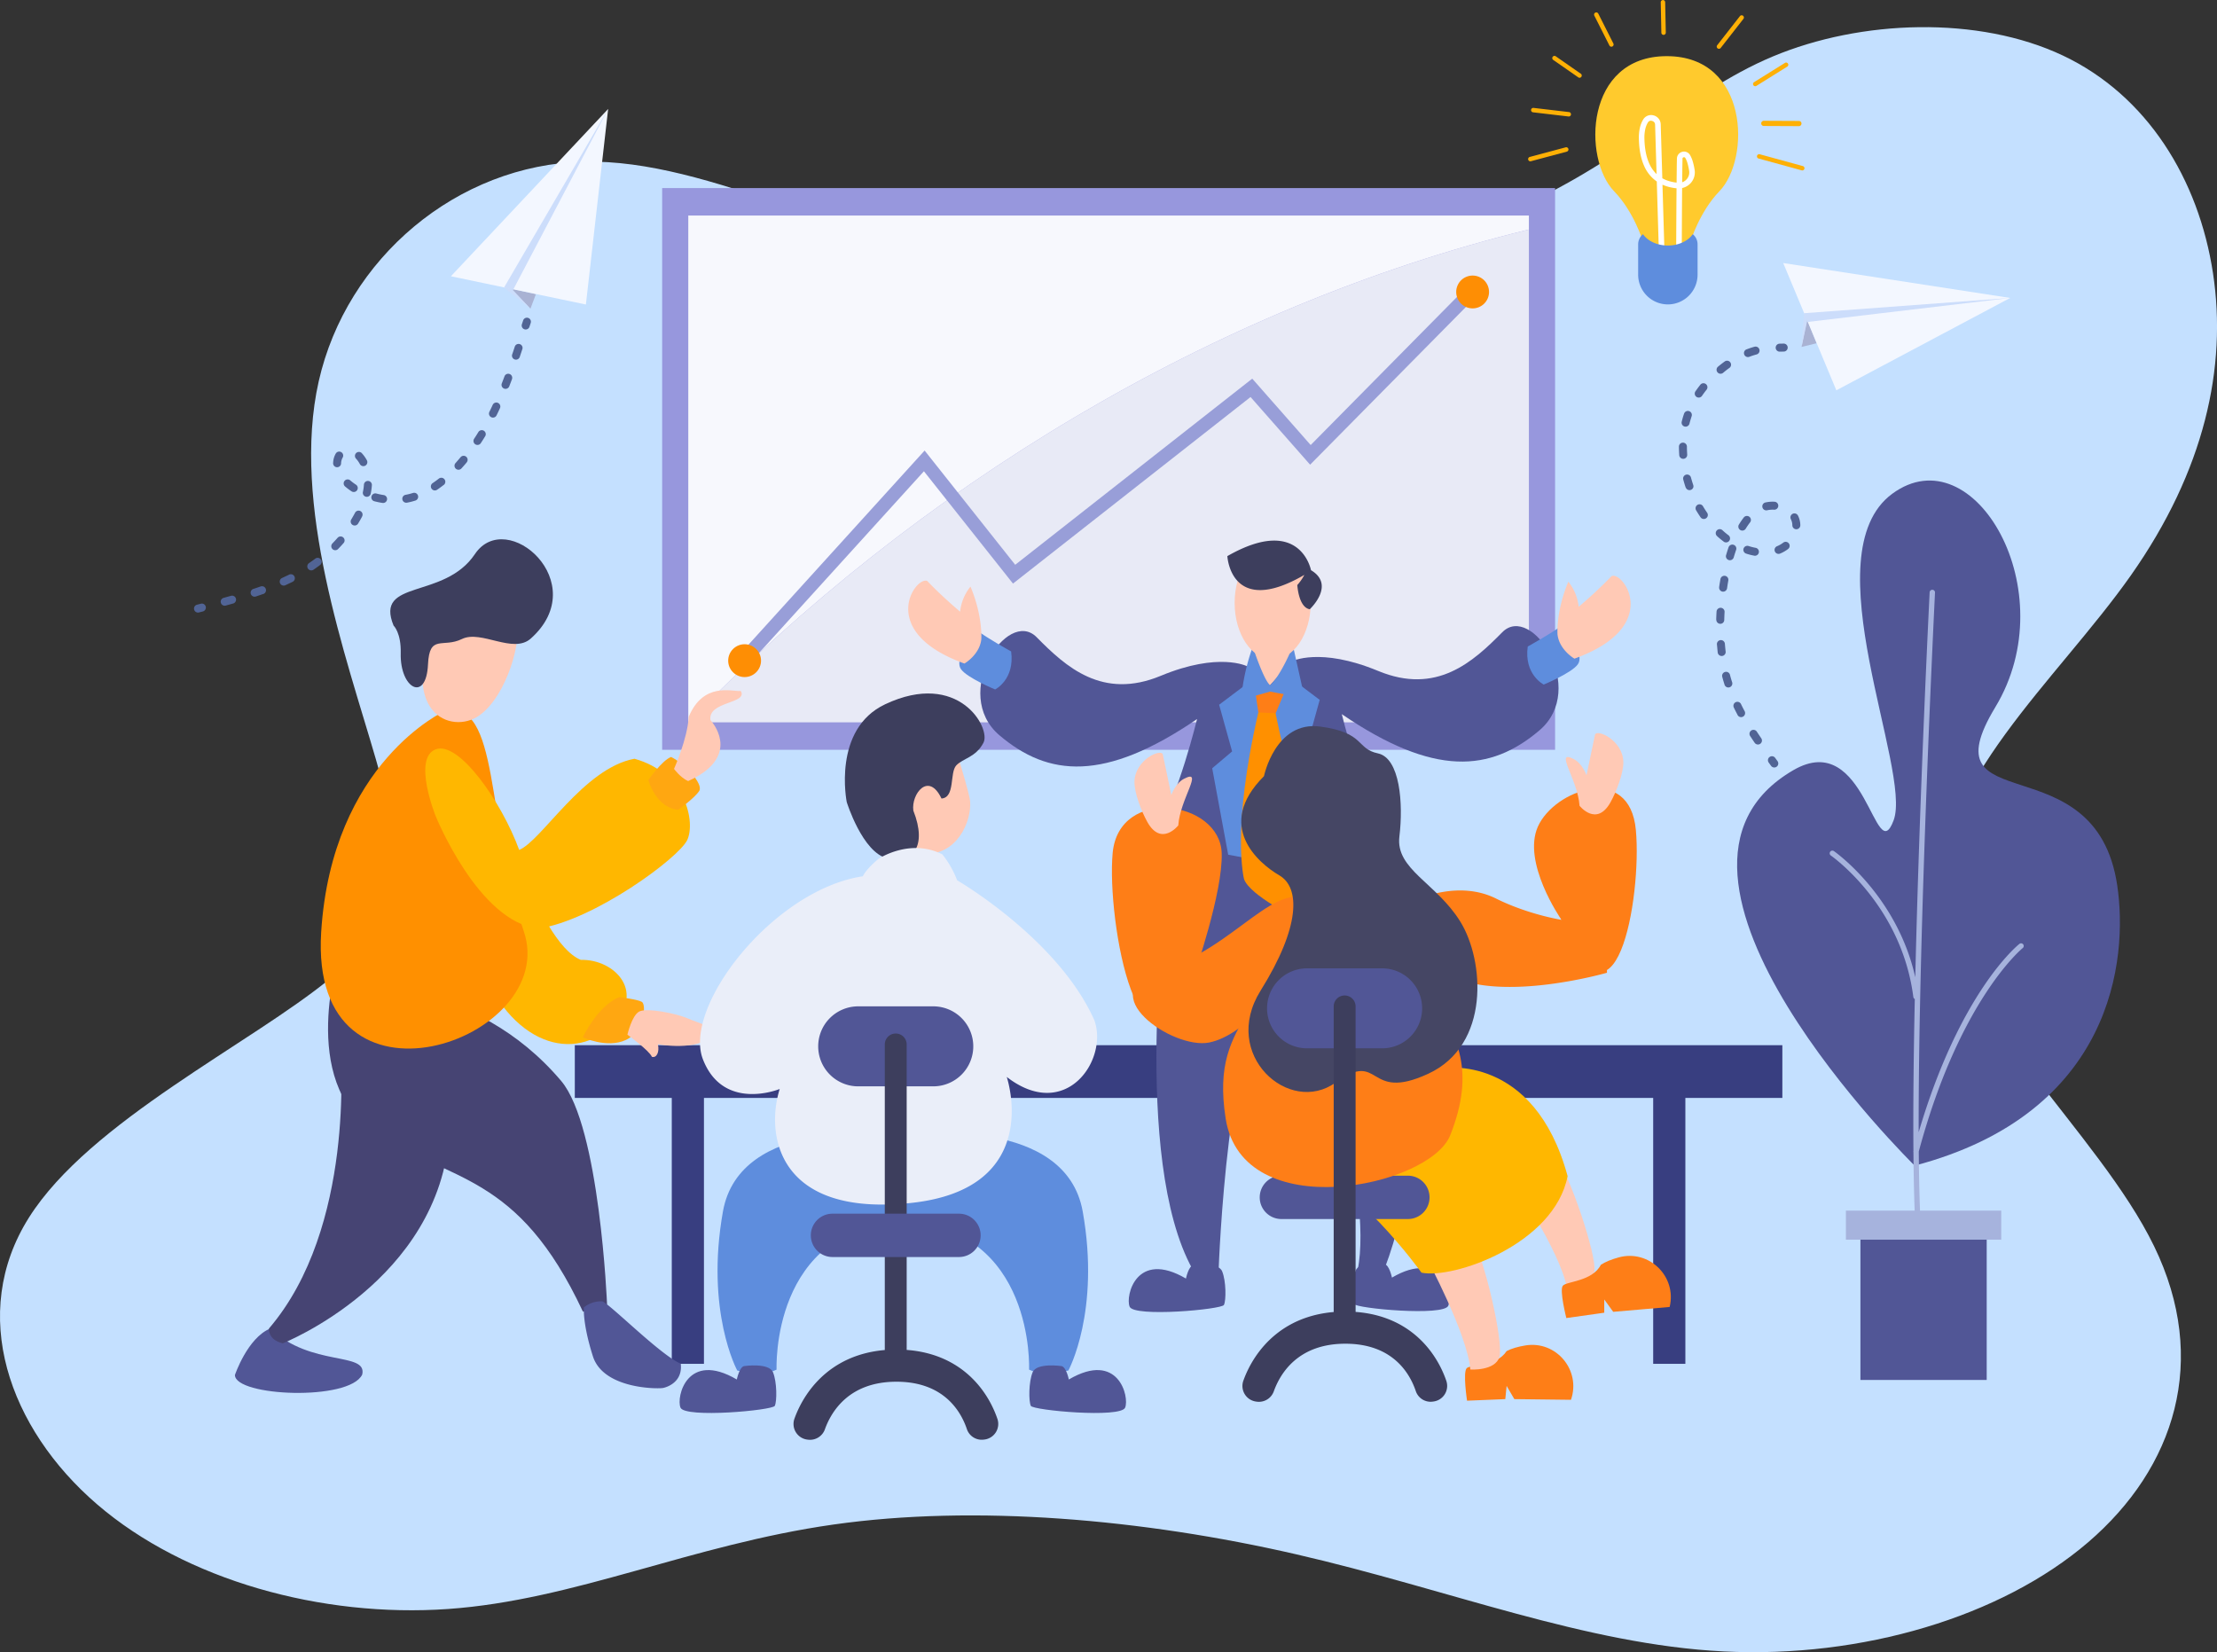 <svg id="Layer_1" data-name="Layer 1" xmlns="http://www.w3.org/2000/svg" viewBox="0 0 1782.44 1328.42"><rect x="0" y="0" width="1782.44" height="1328.42" fill="#333333" stroke="none"/><defs><style>.cls-1{fill:#c4e0ff;}.cls-1,.cls-10,.cls-11,.cls-12,.cls-13,.cls-14,.cls-15,.cls-16,.cls-17,.cls-18,.cls-19,.cls-20,.cls-23,.cls-24,.cls-25,.cls-26,.cls-27,.cls-28,.cls-29,.cls-4,.cls-5,.cls-6,.cls-9{fill-rule:evenodd;}.cls-2{fill:#383e80;}.cls-3{fill:#9797dd;}.cls-4{fill:#e8eaf6;}.cls-5{fill:#f7f8fd;}.cls-6{fill:#989ed8;}.cls-7{fill:#fe8e04;}.cls-11,.cls-8{fill:#ffc9b5;}.cls-21,.cls-9{fill:#515696;}.cls-10{fill:#5e8ddd;}.cls-12{fill:#ff9000;}.cls-13{fill:#fe7e17;}.cls-14{fill:#3d3e5d;}.cls-15{fill:#464473;}.cls-16{fill:#ffb700;}.cls-17{fill:#ffa711;}.cls-18{fill:#eaeef9;}.cls-19{fill:#454664;}.cls-20,.cls-22{fill:#a6b3dd;}.cls-23{fill:#a9b2d3;}.cls-24{fill:#f3f7ff;}.cls-25{fill:#ccddfb;}.cls-26{fill:#516495;}.cls-27{fill:#ffca2d;}.cls-28{fill:#fff;}.cls-29{fill:#feb005;}</style></defs><title>compromisso</title><path class="cls-1" d="M394.53,1142.35c-63.46,52.28-193.64,115-242.46,192.38s-16.27,169.48,54.77,230.6,180.59,91.29,282.2,84.15,195.27-51.6,309.58-67.87,249.25-4.37,371.9,23.81,233,72.63,344.11,78.19,223.06-27.78,292.91-87.71,97.64-146.46,53.1-238.12-161.41-188.44-169.74-279.33S1782.76,902.57,1842,818.39s77.48-167.52,66-242.93-52.79-142.88-120.66-175-162.33-29-233.38.79-118.67,86.13-218.69,127.83-252.43,68.72-386.18,46.89-248.86-92.52-350.86-90.16S407.28,563.55,385,662.49s22.09,221.4,45.91,303.56S458,1090.06,394.53,1142.35Z" transform="translate(-128.78 -355.79)"/><rect class="cls-2" x="462.14" y="840.38" width="970.85" height="42.4"/><rect class="cls-2" x="540.1" y="866.97" width="25.87" height="229.6"/><rect class="cls-2" x="1329.14" y="866.97" width="25.87" height="229.6"/><rect class="cls-3" x="532.37" y="151.22" width="717.9" height="451.65"/><path class="cls-4" d="M682.15,936.41v.16H1358V540.3C1103.17,602.8,866,747.43,682.15,936.41Z" transform="translate(-128.78 -355.79)"/><path class="cls-5" d="M682.15,529.11v407.3C866,747.43,1103.17,602.8,1358,540.3V529.11Z" transform="translate(-128.78 -355.79)"/><polygon class="cls-6" points="599.41 536.97 591.43 529.73 743.38 362.26 816.21 454.11 1006.79 304.45 1053.77 357.83 1180.68 229.36 1188.34 236.93 1053.32 373.63 1005.43 319.22 814.43 469.22 742.82 378.91 599.41 536.97"/><circle class="cls-7" cx="1312.75" cy="590.55" r="13.2" transform="translate(-254.85 191.53) rotate(-22.5)"/><circle class="cls-7" cx="727.44" cy="886.98" r="13.2" transform="translate(-542.91 418.38) rotate(-45)"/><rect class="cls-8" x="1006.49" y="523.38" width="30.72" height="50.66"/><path class="cls-9" d="M1088.38,1373s19.76-2.88,23,5,3.24,23.35,1.44,27-72.22,10.06-75.82,1.43,5.39-46,45.28-22.63C1082.27,1383.73,1084.42,1373.31,1088.38,1373Z" transform="translate(-128.78 -355.79)"/><path class="cls-9" d="M1066.6,1075.87s-28.28,211.74,21,300.51l21-.66s7.23-199.9,44.06-218.31,80.22,159.13,67.73,219l20.38,2s57.21-126.25-4.6-304.45C1186.93,1020.64,1082.38,1054.83,1066.6,1075.87Z" transform="translate(-128.78 -355.79)"/><path class="cls-9" d="M1241.79,1372.23s-19.76-2.87-23,5-3.24,23.35-1.44,27,72.22,10.06,75.82,1.43-5.39-46-45.28-22.63C1247.9,1383,1245.75,1372.59,1241.79,1372.23Z" transform="translate(-128.78 -355.79)"/><path class="cls-9" d="M1167.25,887.58s22.58-11.81,69.5,7.65,76.18-7.09,99.81-31.07,69.16,45.52,29.89,78.88-84.52,37.67-158.89-13.06c0,0,15.29,62.9,32.32,89s18.76,76.11,18.76,76.11-67.76-18.42-88.61-11.82c0,0-22.94-125.45-20.16-176.54Z" transform="translate(-128.78 -355.79)"/><path class="cls-10" d="M1182.54,1039.1l12.85-69.51-16-13.55,10.42-37.53-25.36-19.11s-14.25,16.68-14.25,17.72,8.34,126.49,8.34,126.49Z" transform="translate(-128.78 -355.79)"/><path class="cls-10" d="M1357.06,875.63s21.2-11.82,26.42-16.34c9.38,8.69,18.76,23.64,13.9,30.59s-27.46,16.33-27.46,16.33S1353.94,898.21,1357.06,875.63Z" transform="translate(-128.78 -355.79)"/><path class="cls-11" d="M1381,865.9s-1.39-18.42,8.69-42.4a38.45,38.45,0,0,1,8.34,20.16A359.45,359.45,0,0,0,1424.48,819c9.38-4.17,41.36,40.66-29.88,66.38C1394.6,885.36,1382.43,878.41,1381,865.9Z" transform="translate(-128.78 -355.79)"/><path class="cls-9" d="M1131.52,891.53s-22.59-11.82-69.5,7.64-76.18-7.09-99.81-31.06S893.05,913.63,932.33,947s84.52,37.67,158.88-13.07c0,0-15.29,62.9-32.32,89s-18.76,76.1-18.76,76.1,67.76-18.41,88.62-11.81c0,0,22.93-125.45,20.15-176.54Z" transform="translate(-128.78 -355.79)"/><path class="cls-10" d="M1116.23,1043l-12.85-69.5,16-13.55-10.43-37.53,25.38-19.12s14.24,16.68,14.24,17.73-8.34,126.49-8.34,126.49Z" transform="translate(-128.78 -355.79)"/><path class="cls-10" d="M941.71,879.57s-21.2-11.81-26.41-16.33c-9.39,8.69-18.77,23.63-13.91,30.58s27.46,16.33,27.46,16.33S944.83,902.16,941.71,879.57Z" transform="translate(-128.78 -355.79)"/><path class="cls-11" d="M917.73,869.84s1.39-18.42-8.69-42.39a38.39,38.39,0,0,0-8.34,20.15s-14.94-12.51-26.41-24.67c-9.39-4.17-41.36,40.66,29.88,66.37C904.17,889.3,916.34,882.35,917.73,869.84Z" transform="translate(-128.78 -355.79)"/><path class="cls-12" d="M1129,1062.73s-10.43-39.27,11.47-134.14l8-6.26,5.91,6.95s14.94,81,42,123.37L1171.07,1094S1133.88,1075.93,1129,1062.73Z" transform="translate(-128.78 -355.79)"/><path class="cls-13" d="M1137.71,909.82l2.78,18.77,13.9.69,8-19.11S1143.61,906,1137.71,909.82Z" transform="translate(-128.78 -355.79)"/><path class="cls-10" d="M1136,875.77s8.69,26.75,13.9,30.92c9-8,18.42-31.62,18.42-31.62l9.38,42-27.8-5.21-23.28,6.6A167.62,167.62,0,0,1,1136,875.77Z" transform="translate(-128.78 -355.79)"/><path class="cls-11" d="M1182.57,840.52c0,25.14-13.69,45.53-30.58,45.53s-30.58-20.39-30.58-45.53S1135.1,795,1152,795,1182.57,815.38,1182.57,840.52Z" transform="translate(-128.78 -355.79)"/><path class="cls-14" d="M1115.56,802.93s2.51,49.64,61.9,15.09a40.58,40.58,0,0,1-5.66,8.16s.94,17.91,10,19.48c0,0,21.05-19.48,1-31.42C1182.8,814.24,1174.31,769.32,1115.56,802.93Z" transform="translate(-128.78 -355.79)"/><path class="cls-9" d="M317.66,1461.34S327.72,1431.52,346,1424c33.06,31.26,78.33,18.33,74,37C409.64,1482.54,317.66,1478.58,317.66,1461.34Z" transform="translate(-128.78 -355.79)"/><path class="cls-15" d="M402.45,1202.62S414.67,1342.75,345,1424c0,0-1.08,9,11.13,11.88,0,0,126.12-49.95,134-169.25C475.75,1176,402.45,1202.62,402.45,1202.62Z" transform="translate(-128.78 -355.79)"/><path class="cls-15" d="M401.74,1122.13s-33.78,102.77,28,143.73S545,1298.27,597.44,1410.38l19.41-5.75s-5.79-143-36.9-179.73C508.81,1140.82,414.67,1154.47,401.74,1122.13Z" transform="translate(-128.78 -355.79)"/><path class="cls-16" d="M479.05,973.9s14-31.77,31-8.13,49.5,147,85.7,161.8c27.34-.74,53.94,26.6,22.9,54.67s-84.22,12.56-108.6-63.54S479.05,973.9,479.05,973.9Z" transform="translate(-128.78 -355.79)"/><path class="cls-17" d="M626.48,1157.54s14.56,1.62,18.33,3.77S647,1185,631.87,1192s-34.49-2.16-34.49-2.16S608.7,1165.09,626.48,1157.54Z" transform="translate(-128.78 -355.79)"/><path class="cls-12" d="M486.53,927.4s-90.9,41-99.53,177.86c-9.93,157.72,193.31,87.32,162.77-1.07S531.09,918.06,486.53,927.4Z" transform="translate(-128.78 -355.79)"/><path class="cls-11" d="M481.14,850.87s57.13-8.26,62.52,4.67S536.84,914.83,514.2,931,446.29,928.84,481.14,850.87Z" transform="translate(-128.78 -355.79)"/><path class="cls-14" d="M445.21,858.78s6.17,5.7,5.75,22.27c-.72,28.39,20.48,39.89,21.92,9,1.15-24.76,11.86-12.94,27.31-20.48s41.12,12.32,55.33-.36c50.3-44.92-19.51-105.83-44.92-67.91C485.81,838.3,429.76,821.05,445.21,858.78Z" transform="translate(-128.78 -355.79)"/><path class="cls-16" d="M479,1011.84s-18.69-46.35,0-53.53,53.17,42.39,67.19,80.84c18-7.19,51.74-65.75,92.7-73.3,41.32,11.5,49.22,51,42.4,65.4s-75.1,64.67-119.65,71.14C513.48,1097.36,479,1011.84,479,1011.84Z" transform="translate(-128.78 -355.79)"/><path class="cls-17" d="M650,983.1s10.78-15.81,18.32-18.68c10.42,5,26.23,21.55,22.64,27.3-4,6.11-16.89,15.09-16.89,15.09S657.92,1007.17,650,983.1Z" transform="translate(-128.78 -355.79)"/><path class="cls-11" d="M670.68,974s10.84-24.15,11.83-41.89c11.82-28.09,34.5-20.21,41.89-20.7,5.91,10.35-26.86,8.13-24.4,23.41,4.93,5.42,22.43,30.8-18,49C675.61,980.86,670.68,974,670.68,974Z" transform="translate(-128.78 -355.79)"/><path class="cls-11" d="M681.46,1174.52c-9.32-4-32.88-8.62-38.81-5.39s-9.43,18.59-9.43,18.59,17.52,12.67,19.67,17.79c3.72,1.13,6.24-3.66,4.85-10.1,19.8,3.31,38.68.43,41-6.88C701.4,1179.91,693.31,1179.64,681.46,1174.52Z" transform="translate(-128.78 -355.79)"/><path class="cls-9" d="M598.21,1407a21.7,21.7,0,0,1,15-4.85c7.55,3.64,47.46,43.85,62.89,50.06,1.69,14.38-10.28,18.74-14.19,19.56s-48,1.06-56.45-25.48S598.21,1407,598.21,1407Z" transform="translate(-128.78 -355.79)"/><path class="cls-10" d="M999.26,1329.83c-13.55-75.89-131.22-63-144.62-61.25-13.4-1.72-131.07-14.64-144.62,61.25-14.37,80.48,11.5,127.91,11.5,127.91s18.68,5.75,31.62-.71c0,0-5-114.06,101.5-119.22C961.12,1343,956.14,1457,956.14,1457c12.94,6.46,31.62.71,31.62.71S1013.63,1410.31,999.26,1329.83Z" transform="translate(-128.78 -355.79)"/><path class="cls-11" d="M892.91,944.29s12.58,39.52,15.45,53.18S901.53,1041,875,1042.38,826.8,989.56,892.91,944.29Z" transform="translate(-128.78 -355.79)"/><path class="cls-14" d="M809.55,1000.7s12.58,40.61,32.7,45.28,32.33-9.35,20.84-38.45c-1.8-13.29,12.21-31.62,22.64-9.7,11.13-.72,6.46-20.84,11.85-26.59s15.81-6.47,21.92-18.32-20.12-58.63-79-30.9C797.69,942.14,809.55,1000.7,809.55,1000.7Z" transform="translate(-128.78 -355.79)"/><path class="cls-18" d="M835.06,1046.34s25.15-16.89,51.38-3.6a78.84,78.84,0,0,1,11.86,20.84s81.2,47.07,110.31,112.47c11.5,32-23,82.29-70.43,45.63,0,0,30.54,89.83-76.89,101.32s-117.13-55-105.64-91.62c0,0-45.18,18.59-61.71-23.8s56.68-136.45,128.54-147.23C825.36,1054.24,835.06,1046.34,835.06,1046.34Z" transform="translate(-128.78 -355.79)"/><path class="cls-9" d="M727.27,1454.15s19.76-2.87,23,5,3.23,23.36,1.43,27-72.22,10.06-75.81,1.44,5.39-46,45.27-22.64C721.16,1464.93,723.32,1454.51,727.27,1454.15Z" transform="translate(-128.78 -355.79)"/><path class="cls-9" d="M982,1454.15s-19.76-2.87-23,5-3.24,23.36-1.44,27,72.22,10.06,75.81,1.44-5.38-46-45.27-22.64C988.12,1464.93,986,1454.51,982,1454.15Z" transform="translate(-128.78 -355.79)"/><path class="cls-9" d="M879.12,1229.25H818.76a32.16,32.16,0,0,1-32.16-32.16h0a32.16,32.16,0,0,1,32.16-32.16h60.36a32.16,32.16,0,0,1,32.16,32.16h0A32.16,32.16,0,0,1,879.12,1229.25Z" transform="translate(-128.78 -355.79)"/><path class="cls-14" d="M848.94,1459.92h0a8.8,8.8,0,0,1-8.8-8.8V1195.58a8.8,8.8,0,0,1,8.8-8.8h0a8.8,8.8,0,0,1,8.8,8.8v255.54A8.8,8.8,0,0,1,848.94,1459.92Z" transform="translate(-128.78 -355.79)"/><path class="cls-9" d="M899.78,1366.49H798.1a17.43,17.43,0,0,1-17.43-17.43h0a17.42,17.42,0,0,1,17.43-17.42H899.78a17.42,17.42,0,0,1,17.43,17.42h0A17.43,17.43,0,0,1,899.78,1366.49Z" transform="translate(-128.78 -355.79)"/><path class="cls-14" d="M778.29,1513.34l-.63-.08a12.65,12.65,0,0,1-10.15-16.82c8.86-24.58,32.72-55.56,82-55.56s72.72,31,81.17,55.71a12.65,12.65,0,0,1-10.45,16.65l-.61.07a12.58,12.58,0,0,1-13.46-8.4c-4.76-14.19-18.46-38.16-56.65-38.16s-52.41,24.08-57.5,38.2A12.72,12.72,0,0,1,778.29,1513.34Z" transform="translate(-128.78 -355.79)"/><path class="cls-13" d="M1308.27,1482s-3.5-22.91-.27-26.14,24-1.08,32.07-13.74c3.88-2.07,9.13-3.55,15-4.53,24.85-4.15,45,19.9,36.76,43.69h0l-45.54-.54-6.2-10.6-1.08,10.6Z" transform="translate(-128.78 -355.79)"/><path class="cls-11" d="M1344.74,1305s38.06,56.65,43.58,85.35c0,0,20-.61,22.33-12.49,2-12.65-20.19-78.71-31.29-92.51C1361.88,1283.83,1344.74,1305,1344.74,1305Z" transform="translate(-128.78 -355.79)"/><path class="cls-13" d="M1388.09,1415.56s-5.72-22.45-2.82-26,23.76-3.41,30.57-16.81c3.66-2.43,8.73-4.42,14.46-6,24.33-6.56,46.79,15.4,40.86,39.89h0l-45.37,3.92-7.21-9.95,0,10.66Z" transform="translate(-128.78 -355.79)"/><path class="cls-11" d="M1275.93,1367.74s32.34,60.09,35,89.2c0,0,20,1.34,23.45-10.25,3.24-12.39-12.4-80.3-22.1-95.12C1295.07,1348.33,1275.93,1367.74,1275.93,1367.74Z" transform="translate(-128.78 -355.79)"/><path class="cls-16" d="M1288.87,1214.67s73.3-12.39,100.25,86.78c-10.78,55-92.17,83-117.5,77.6,0,0-56-78.14-100.25-86.23C1149.28,1257.25,1210.72,1197.43,1288.87,1214.67Z" transform="translate(-128.78 -355.79)"/><path class="cls-9" d="M1260.7,1335.94H1159a17.42,17.42,0,0,1-17.42-17.43h0a17.43,17.43,0,0,1,17.42-17.43H1260.7a17.43,17.43,0,0,1,17.42,17.43h0A17.42,17.42,0,0,1,1260.7,1335.94Z" transform="translate(-128.78 -355.79)"/><path class="cls-13" d="M1170.84,1055.68s17.24-32.88,74.91-20.48c-10.78,123.42,90,129.89,49,233.37-16.52,41.74-167.08,73.3-180.56-13.48S1157.9,1177.48,1170.84,1055.68Z" transform="translate(-128.78 -355.79)"/><path class="cls-13" d="M1383.57,1094.41s-31.21-45.22-18.35-74c13.34-29.81,73.81-51.34,78.78,2.77S1427.24,1203.09,1383.57,1094.41Z" transform="translate(-128.78 -355.79)"/><path class="cls-11" d="M1398.72,1003.67s13.54,17.17,24.77-2.61c5-8.88,10.71-24,10.44-32.81-.54-17.59-21.78-26.81-22.84-21.52s-6.79,32.44-6.79,32.44-3.12-9.3-10.15-13C1377.84,957.64,1397.26,982.21,1398.72,1003.67Z" transform="translate(-128.78 -355.79)"/><path class="cls-13" d="M1089.08,1139s23-65.82,21.93-97.3c-1.44-42.39-82.71-54.1-87.67,0S1045.42,1247.65,1089.08,1139Z" transform="translate(-128.78 -355.79)"/><path class="cls-11" d="M1076.09,1019.48s-13.54,17.17-24.77-2.61c-5-8.88-10.71-24-10.44-32.81.54-17.59,21.77-26.81,22.83-21.53S1070.5,995,1070.5,995s3.13-9.3,10.15-13C1097,973.45,1077.55,998,1076.09,1019.48Z" transform="translate(-128.78 -355.79)"/><path class="cls-13" d="M1187.18,1082.09s-12.39,36.83-19.4,50.84-37.19,55.15-66.83,61.08-95.56-40.53-39.34-57.67C1124.67,1117.12,1154.85,1058.91,1187.18,1082.09Z" transform="translate(-128.78 -355.79)"/><path class="cls-13" d="M1268.39,1079s33.06-15.81,63.24-.71c16.29,8.14,36.57,14.41,54.38,17.42a41.5,41.5,0,0,1,34.73,42.22h0s-87,25.15-129.36.72C1258.33,1131.49,1239.64,1112.09,1268.39,1079Z" transform="translate(-128.78 -355.79)"/><path class="cls-19" d="M1145,979.86s9.16-44.73,45.27-39.88,28.56,17.79,46.35,21.56,20.48,40.42,17.25,66.83,29.64,37.19,49,68.45,24.26,99.17-25.87,122.34-37.19-19.94-74.38,7-92.7-22.1-60.36-73.84,31.8-83,15.09-92.7S1105.08,1019.75,1145,979.86Z" transform="translate(-128.78 -355.79)"/><path class="cls-9" d="M1240,1198.69h-60.37a32.15,32.15,0,0,1-32.15-32.16h0a32.15,32.15,0,0,1,32.15-32.16H1240a32.16,32.16,0,0,1,32.16,32.16h0A32.16,32.16,0,0,1,1240,1198.69Z" transform="translate(-128.78 -355.79)"/><path class="cls-14" d="M1209.86,1429.37h0a8.82,8.82,0,0,1-8.81-8.81V1165a8.82,8.82,0,0,1,8.81-8.81h0a8.81,8.81,0,0,1,8.8,8.81v255.53A8.81,8.81,0,0,1,1209.86,1429.37Z" transform="translate(-128.78 -355.79)"/><path class="cls-14" d="M1139.2,1482.79l-.62-.09a12.64,12.64,0,0,1-10.15-16.81c8.86-24.59,32.71-55.57,82-55.57s72.71,31.06,81.17,55.72a12.65,12.65,0,0,1-10.45,16.64l-.61.08a12.58,12.58,0,0,1-13.46-8.41c-4.77-14.18-18.46-38.16-56.65-38.16s-52.42,24.09-57.5,38.21A12.73,12.73,0,0,1,1139.2,1482.79Z" transform="translate(-128.78 -355.79)"/><path class="cls-9" d="M1668.14,1293S1428,1057.81,1570.66,975c58.58-34,65.62,80.59,80.59,40.29s-66.77-214.13-1.15-262.48S1789.4,831.1,1733,924.36s80.61,26.69,98,143.26C1839.92,1127.05,1827.67,1250.94,1668.14,1293Z" transform="translate(-128.78 -355.79)"/><path class="cls-20" d="M1755.37,1115.06a2.16,2.16,0,0,0-3-.35c-2,1.61-47.9,39.17-81,151.41-.39-163.92,13-430.35,13.12-433.76a2.16,2.16,0,1,0-4.31-.21c-.13,2.62-8.08,161.51-11.54,309.41-14.84-66.23-65-101.17-65.56-101.54a2.16,2.16,0,0,0-2.43,3.56c.57.39,56.91,39.66,66.43,113.86a2.14,2.14,0,0,0,1.17,1.62c-.92,43.7-1.39,85.84-1.1,122a.06.06,0,0,0,0,0,2.08,2.08,0,0,0,0,1.08c.32,37.51,1.47,68.49,3.83,88a2.15,2.15,0,0,0,2.13,1.9l.26,0a2.15,2.15,0,0,0,1.89-2.4c-2.35-19.44-3.5-50.43-3.81-88,32.8-121.94,83.07-163.17,83.57-163.57A2.16,2.16,0,0,0,1755.37,1115.06Z" transform="translate(-128.78 -355.79)"/><rect class="cls-21" x="1495.76" y="995.13" width="101.52" height="114.41"/><rect class="cls-22" x="1484.08" y="973.38" width="124.88" height="23.37"/><polygon class="cls-23" points="1460.56 275.97 1448.41 278.96 1452.8 256.92 1460.56 275.97"/><polygon class="cls-24" points="1433.69 211.49 1476.4 313.82 1616.15 239.56 1433.69 211.49"/><polygon class="cls-25" points="1616.15 239.56 1450.37 251.84 1452.76 258.93 1616.15 239.56"/><path class="cls-25" d="M1577.19,634.75c.12-.44,4.35-20,4.35-20l-2.39-7.09Z" transform="translate(-128.78 -355.79)"/><path class="cls-26" d="M1562.91,638.47a3.21,3.21,0,1,0-.12-6.42l-3.25.07a3.21,3.21,0,0,0-1.92,5.72,3.12,3.12,0,0,0,2.07.69l3.22-.06Zm-10.22,333.08a3.21,3.21,0,0,0,5.8-1.69,3.16,3.16,0,0,0-.6-2.08l-1.9-2.62a3.21,3.21,0,1,0-5.2,3.77l1.9,2.62ZM1539.5,953a3.21,3.21,0,0,0,5.31-3.61c-1.21-1.77-2.4-3.54-3.57-5.33a3.21,3.21,0,0,0-5.85,1.22,3.17,3.17,0,0,0,.48,2.28q1.79,2.75,3.63,5.44Zm-13.75-22.36a3.21,3.21,0,0,0,6-.8,3.17,3.17,0,0,0-.3-2.22c-1-1.88-2-3.76-2.89-5.67a3.21,3.21,0,1,0-5.77,2.81q1.44,3,3,5.88Zm-10.46-24.31a3.21,3.21,0,1,0,6.11-2q-1-3-1.77-6.05a3.21,3.21,0,0,0-6.21,1.62c.57,2.15,1.19,4.27,1.87,6.39Zm-5.49-25.93a3.21,3.21,0,0,0,5.78,1.52,3.16,3.16,0,0,0,.59-2.26c-.24-2.11-.43-4.21-.61-6.32a3.21,3.21,0,0,0-6.4.48c.25,2.18.38,4.39.64,6.58Zm-.64-6.58,6.4-.48-6.4.48Zm-.48-19.75a3.22,3.22,0,0,0,5.38,2.45,3.15,3.15,0,0,0,1-2.28c.05-2.13.14-4.25.26-6.38a3.21,3.21,0,0,0-5.45-2.47,3.16,3.16,0,0,0-1,2.11c-.13,2.18-.22,4.38-.28,6.57Zm2.29-26.19a3.21,3.21,0,0,0,6.35.94c.3-2.1.65-4.21,1-6.3a3.21,3.21,0,0,0-6.32-1.14c-.39,2.15-.75,4.33-1.06,6.5Zm5.55-25.76a3.21,3.21,0,1,0,6.16,1.81c.59-2,1.23-4,1.92-6a3.21,3.21,0,1,0-6.07-2.1q-1.08,3.13-2,6.32Zm10.33-24.6a3.21,3.21,0,0,0,5.49,3.33,54,54,0,0,1,3.44-5,3.21,3.21,0,1,0-5.06-3.95,60.78,60.78,0,0,0-3.87,5.66Zm21.31-17.73a3.22,3.22,0,0,0-.77,6,3.26,3.26,0,0,0,2.17.28,19.78,19.78,0,0,1,5.53-.46,3.21,3.21,0,0,0,2.35-5.59,3.14,3.14,0,0,0-1.93-.81,26,26,0,0,0-7.35.59Zm26.13,10.46a3.21,3.21,0,0,0-5.7,2.95,11.09,11.09,0,0,1,1.21,4.82,3.21,3.21,0,1,0,6.41-.13,17.39,17.39,0,0,0-1.92-7.64Zm-7.89,26.94a3.21,3.21,0,1,0-3.93-5.08,21.64,21.64,0,0,1-4.84,2.8,3.21,3.21,0,1,0,2.42,5.94,28.26,28.26,0,0,0,6.35-3.66Zm-1.46,1.06-3.58-5.33,3.58,5.33Zm-25.8,4.34a3.21,3.21,0,0,0,2.94-5.33,3.25,3.25,0,0,0-1.78-1,41.91,41.91,0,0,1-5.83-1.5,3.21,3.21,0,0,0-2,6.09,47,47,0,0,0,6.7,1.72Zm-24.66-11.4a3.21,3.21,0,1,0,3.88-5.11,56.72,56.72,0,0,1-4.78-4,3.21,3.21,0,0,0-4.31,4.76,58.41,58.41,0,0,0,5.21,4.31Zm-5.21-4.31,4.32-4.75-4.32,4.75ZM1496,771.68a3.21,3.21,0,0,0,5.29-3.64c-1.17-1.71-2.32-3.47-3.36-5.26a3.21,3.21,0,0,0-5.54,3.24c1.16,1.93,2.33,3.8,3.61,5.66Zm-11.9-23.94a3.21,3.21,0,0,0,6,.13,3.17,3.17,0,0,0,0-2.17c-.66-2-1.27-4-1.81-6a3.21,3.21,0,0,0-6-.52,3.15,3.15,0,0,0-.19,2.18q.87,3.23,1.92,6.39Zm-5.24-26.14a3.21,3.21,0,1,0,6.4-.45c-.13-2.09-.22-4.15-.22-6.25a3.21,3.21,0,0,0-6.42,0c0,2.24.1,4.46.24,6.7Zm2-26.73a3.21,3.21,0,0,0,6.24,1.52c.5-2.07,1.12-3.91,1.73-5.92a3.21,3.21,0,1,0-6.06-2.12,66.71,66.71,0,0,0-1.91,6.52Zm11.1-24.54a3.21,3.21,0,1,0,5.29,3.63q1.77-2.58,3.72-5a3.21,3.21,0,0,0-5-4q-2.1,2.63-4,5.4Zm18.06-19.7a3.21,3.21,0,0,0,4.1,4.94c1.56-1.3,3.28-2.7,4.94-3.85a3.21,3.21,0,1,0-3.75-5.2c-1.81,1.28-3.59,2.69-5.29,4.11Zm5.29-4.11,3.75,5.2-3.75-5.2Zm17.65-9.84a3.21,3.21,0,0,0,.27,6.08,3.1,3.1,0,0,0,2-.09,56.66,56.66,0,0,1,5.83-1.9,3.21,3.21,0,0,0,.55-6,3.16,3.16,0,0,0-2.2-.2A61.41,61.41,0,0,0,1533.05,636.68Z" transform="translate(-128.78 -355.79)"/><path class="cls-26" d="M287.18,842a3.21,3.21,0,1,0,1.59,6.22l3.11-.8a3.21,3.21,0,1,0-1.59-6.22l-3.11.8Zm268.3-226.59a3.21,3.21,0,0,0-4.8-3.66,3.15,3.15,0,0,0-1.32,1.74l-1,3.05a3.21,3.21,0,0,0,5.06,3.48,3.16,3.16,0,0,0,1.06-1.55l1-3.06Zm-6.73,21.11a3.21,3.21,0,0,0-4.9-3.62,3.13,3.13,0,0,0-1.2,1.62c-.65,2-1.3,4-2,6a3.21,3.21,0,1,0,6.08,2c.68-2,1.34-4,2-6Zm-8.3,23.94a3.21,3.21,0,0,0-6-2.25c-.73,2-1.47,3.9-2.23,5.85a3.21,3.21,0,1,0,6,2.33q1.16-3,2.27-5.93ZM530.74,684a3.21,3.21,0,0,0-5.83-2.69c-.86,1.88-1.76,3.76-2.67,5.62a3.21,3.21,0,0,0,4.33,4.28,3.14,3.14,0,0,0,1.43-1.45q1.41-2.87,2.74-5.76Zm-11.93,22.61a3.21,3.21,0,1,0-5.48-3.34c-1.07,1.75-2.17,3.52-3.31,5.23a3.21,3.21,0,1,0,5.36,3.53c1.18-1.79,2.32-3.59,3.43-5.42ZM504,727.54a3.21,3.21,0,0,0-4.93-4.12q-2,2.37-4,4.64a3.21,3.21,0,1,0,4.73,4.34q2.18-2.39,4.24-4.86Zm-18.41,18.14a3.21,3.21,0,1,0-4-5.06c-1.6,1.25-3.23,2.44-4.91,3.58a3.21,3.21,0,1,0,3.59,5.32c1.8-1.22,3.55-2.5,5.27-3.84Zm-23,12.63a3.21,3.21,0,1,0-1.92-6.12,49,49,0,0,1-5.73,1.44,3.21,3.21,0,1,0,1.17,6.31,53.88,53.88,0,0,0,6.48-1.63Zm-26.38,1.85a3.21,3.21,0,1,0,1-6.34,55.73,55.73,0,0,1-5.85-1.22,3.21,3.21,0,0,0-1.62,6.22,64.75,64.75,0,0,0,6.48,1.34Zm-24.69-9.26a3.21,3.21,0,0,0,3.5-5.38,42,42,0,0,1-4.66-3.5,3.21,3.21,0,0,0-4.25,4.81,47.51,47.51,0,0,0,5.41,4.07ZM396.61,728a3.21,3.21,0,1,0,6.41.27,9.61,9.61,0,0,1,1.23-4.51v0a3.21,3.21,0,0,0-5.5-3.32,15.94,15.94,0,0,0-2.13,7.53Zm23.1-7.82a3.21,3.21,0,0,0-5.54,2.56,3.15,3.15,0,0,0,.82,1.79,20.85,20.85,0,0,1,3.15,4.47,3.21,3.21,0,0,0,5.67-3,27.41,27.41,0,0,0-4.1-5.8Zm8.05,25.85a47,47,0,0,1-.93,6.69,3.21,3.21,0,0,1-6.28-1.35,40.33,40.33,0,0,0,.81-5.79,3.21,3.21,0,1,1,6.4.45Zm-7.91,25.15a3.21,3.21,0,1,0-5.67-3q-1.43,2.68-3,5.29a3.21,3.21,0,0,0,5.47,3.36c1.13-1.85,2.21-3.72,3.23-5.64ZM405,792.47a3.21,3.21,0,1,0-4.82-4.24c-1.34,1.54-2.73,3-4.16,4.51a3.22,3.22,0,0,0,2.35,5.45,3.18,3.18,0,0,0,2.25-1c1.5-1.55,3-3.13,4.38-4.75Zm-18.87,17.6a3.21,3.21,0,0,0-2.24-5.75,3.09,3.09,0,0,0-1.64.64q-2.44,1.85-5,3.58a3.21,3.21,0,0,0,3.61,5.31q2.67-1.83,5.25-3.78Zm-22,13.47a3.21,3.21,0,0,0-2.85-5.75c-1.85.92-3.71,1.78-5.58,2.65a3.21,3.21,0,1,0,2.63,5.85c1.94-.91,3.87-1.79,5.8-2.75Zm-23.61,9.85a3.22,3.22,0,0,0-.09-6.09,3.27,3.27,0,0,0-2.05,0c-2,.69-3.92,1.36-5.9,2a3.21,3.21,0,0,0,.25,6.16,3.1,3.1,0,0,0,1.76-.07q3-1,6-2.05ZM316.32,841a3.21,3.21,0,0,0-1.73-6.18c-2,.57-4,1.1-6,1.67a3.21,3.21,0,1,0,1.68,6.2Z" transform="translate(-128.78 -355.79)"/><polygon class="cls-23" points="430.88 236.48 426.47 248.19 410.78 232.09 430.88 236.48"/><polygon class="cls-24" points="362.51 222.13 471.05 244.84 488.94 87.61 362.51 222.13"/><polygon class="cls-25" points="488.94 87.61 405.22 231.22 412.42 233.26 488.94 87.61"/><path class="cls-25" d="M555.25,604c-.3-.36-14.06-14.93-14.06-14.93L534,587Z" transform="translate(-128.78 -355.79)"/><path class="cls-27" d="M1468.82,400.94c-66,0-67.56,82.57-42.32,108.65,16,16.48,23.2,40.35,23.2,40.35l19.12,6.83,19.12-6.83s7.24-23.87,23.19-40.35C1536.37,483.51,1534.84,400.94,1468.82,400.94Z" transform="translate(-128.78 -355.79)"/><path class="cls-28" d="M1479.13,557.24h-.94c0-.4.11-28.93.3-51.7-.28,0-.56,0-.85,0a33.38,33.38,0,0,1-14.12-4.15l1.64,55.18-.93,0-1.66-55.79c-9.19-5.89-14-17.06-14.41-33.38-.14-5.95.94-10.83,3.21-14.52a5.64,5.64,0,0,1,6.39-2.52,5.83,5.83,0,0,1,4.42,5.54l1.31,44.32a31.88,31.88,0,0,0,14.23,4.36c.26,0,.52,0,.78,0,.07-8.6.16-16.3.27-21.23a3.91,3.91,0,0,1,7.23-2c1.5,2.44,2.67,6.26,3.48,11.36a11.09,11.09,0,0,1-10.06,12.75c-.19,22.77-.29,51.34-.29,51.74Zm3.58-76.77a2.86,2.86,0,0,0-.8.11,2.93,2.93,0,0,0-2.21,2.81c-.1,4.92-.19,12.59-.27,21.17a10.14,10.14,0,0,0,9.13-11.66c-.79-5-1.92-8.69-3.35-11a2.85,2.85,0,0,0-2.5-1.41Zm-26.53-29.41a4.58,4.58,0,0,0-4,2.29c-2.17,3.53-3.2,8.24-3.07,14,.37,15.61,4.88,26.39,13.45,32.22l-1.29-43.67a4.93,4.93,0,0,0-3.73-4.67A5.29,5.29,0,0,0,1456.18,451.06Z" transform="translate(-128.78 -355.79)"/><path class="cls-28" d="M1479.12,559h-2.71v-2.08c0-3.08.11-28.52.29-49.73a39.71,39.71,0,0,1-7.18-1.38,33.13,33.13,0,0,1-4.13-1.52l1.6,53.95-4.49.13-1.68-56.65a29.68,29.68,0,0,1-10.4-13.05q-3.74-8.65-4-21.26a36.25,36.25,0,0,1,.74-8.53,22.49,22.49,0,0,1,2.72-7h0a7.38,7.38,0,0,1,3.62-3.07,7.5,7.5,0,0,1,4.74-.24h0a7.66,7.66,0,0,1,4.09,2.64,7.58,7.58,0,0,1,1.65,4.57l1.28,43.33a26.15,26.15,0,0,0,5.29,2.25,34.12,34.12,0,0,0,6.21,1.26c0-3.83.07-7.43.11-10.64,0-3.41.09-6.37.14-8.69a5.59,5.59,0,0,1,1.19-3.4,5.7,5.7,0,0,1,3-2h0a5.56,5.56,0,0,1,6.32,2.5,21.91,21.91,0,0,1,2.18,5.1,51,51,0,0,1,1.54,6.91h0a12.79,12.79,0,0,1-3.29,10.74,13.09,13.09,0,0,1-3.82,2.83,12.75,12.75,0,0,1-2.94,1c-.18,21.26-.27,46.8-.28,49.88V559Zm3.59-76.76h-.18l-.16,0a1.25,1.25,0,0,0-.66.42,1.22,1.22,0,0,0-.23.71c0,2.47-.1,5.61-.14,9.19,0,3-.08,6.29-.11,9.76a6.82,6.82,0,0,0,1-.4,8.14,8.14,0,0,0,2.45-1.83,8.28,8.28,0,0,0,1.89-3.24,8.36,8.36,0,0,0,.26-3.73,49.11,49.11,0,0,0-1.38-6.27,17.83,17.83,0,0,0-1.73-4.1,1.18,1.18,0,0,0-.41-.42,1.22,1.22,0,0,0-.57-.13Zm-26.53-29.41a2.89,2.89,0,0,0-1.43.36,3,3,0,0,0-1.07,1.07,17.84,17.84,0,0,0-2.17,5.61,31.37,31.37,0,0,0-.64,7.43q.27,11.35,3.51,19.12a27.09,27.09,0,0,0,6.26,9.33L1459.46,456a3.08,3.08,0,0,0-.65-1.86,3.36,3.36,0,0,0-1.75-1.12,1.81,1.81,0,0,0-.44-.09A2.59,2.59,0,0,0,1456.18,452.85Z" transform="translate(-128.78 -355.79)"/><path class="cls-10" d="M1489.73,544.08c-3.71,5.41-11.26,9.12-20,9.12s-16.28-3.71-20-9.12a10.57,10.57,0,0,0-3.89,8.19v24.39a23.88,23.88,0,0,0,23.88,23.88h0a23.88,23.88,0,0,0,23.88-23.88V552.27A10.54,10.54,0,0,0,1489.73,544.08Z" transform="translate(-128.78 -355.79)"/><path class="cls-29" d="M1387.43,474.28a1.79,1.79,0,1,1,.93,3.45l-28.61,7.66a1.79,1.79,0,1,1-.92-3.45Z" transform="translate(-128.78 -355.79)"/><path class="cls-29" d="M1390.12,445.88a1.79,1.79,0,1,1-.4,3.55l-28.5-3.35a1.79,1.79,0,0,1,.41-3.55Z" transform="translate(-128.78 -355.79)"/><path class="cls-29" d="M1399.9,415.19a1.79,1.79,0,0,1-2,2.93l-20.12-14a1.79,1.79,0,1,1,2-2.93Z" transform="translate(-128.78 -355.79)"/><path class="cls-29" d="M1425.91,390.76a1.78,1.78,0,0,1-3.19,1.6l-12.12-24a1.78,1.78,0,1,1,3.18-1.61Z" transform="translate(-128.78 -355.79)"/><path class="cls-29" d="M1468.05,382a1.78,1.78,0,0,1-3.56.08l-.49-24.44a1.78,1.78,0,0,1,3.56-.08Z" transform="translate(-128.78 -355.79)"/><path class="cls-29" d="M1512.21,394.34a1.78,1.78,0,1,1-2.81-2.2l18.25-23.37a1.78,1.78,0,1,1,2.81,2.2Z" transform="translate(-128.78 -355.79)"/><path class="cls-29" d="M1540.77,424.93a1.78,1.78,0,0,1-1.88-3L1564,406.26a1.78,1.78,0,0,1,1.88,3Z" transform="translate(-128.78 -355.79)"/><path class="cls-29" d="M1546.73,457.09a2.1,2.1,0,0,1,0-4.19l28.18.13a2.1,2.1,0,1,1,0,4.19Z" transform="translate(-128.78 -355.79)"/><path class="cls-29" d="M1542.67,483.26a1.78,1.78,0,0,1,.93-3.44l34.65,9.5a1.78,1.78,0,0,1-.94,3.44Z" transform="translate(-128.78 -355.79)"/></svg>